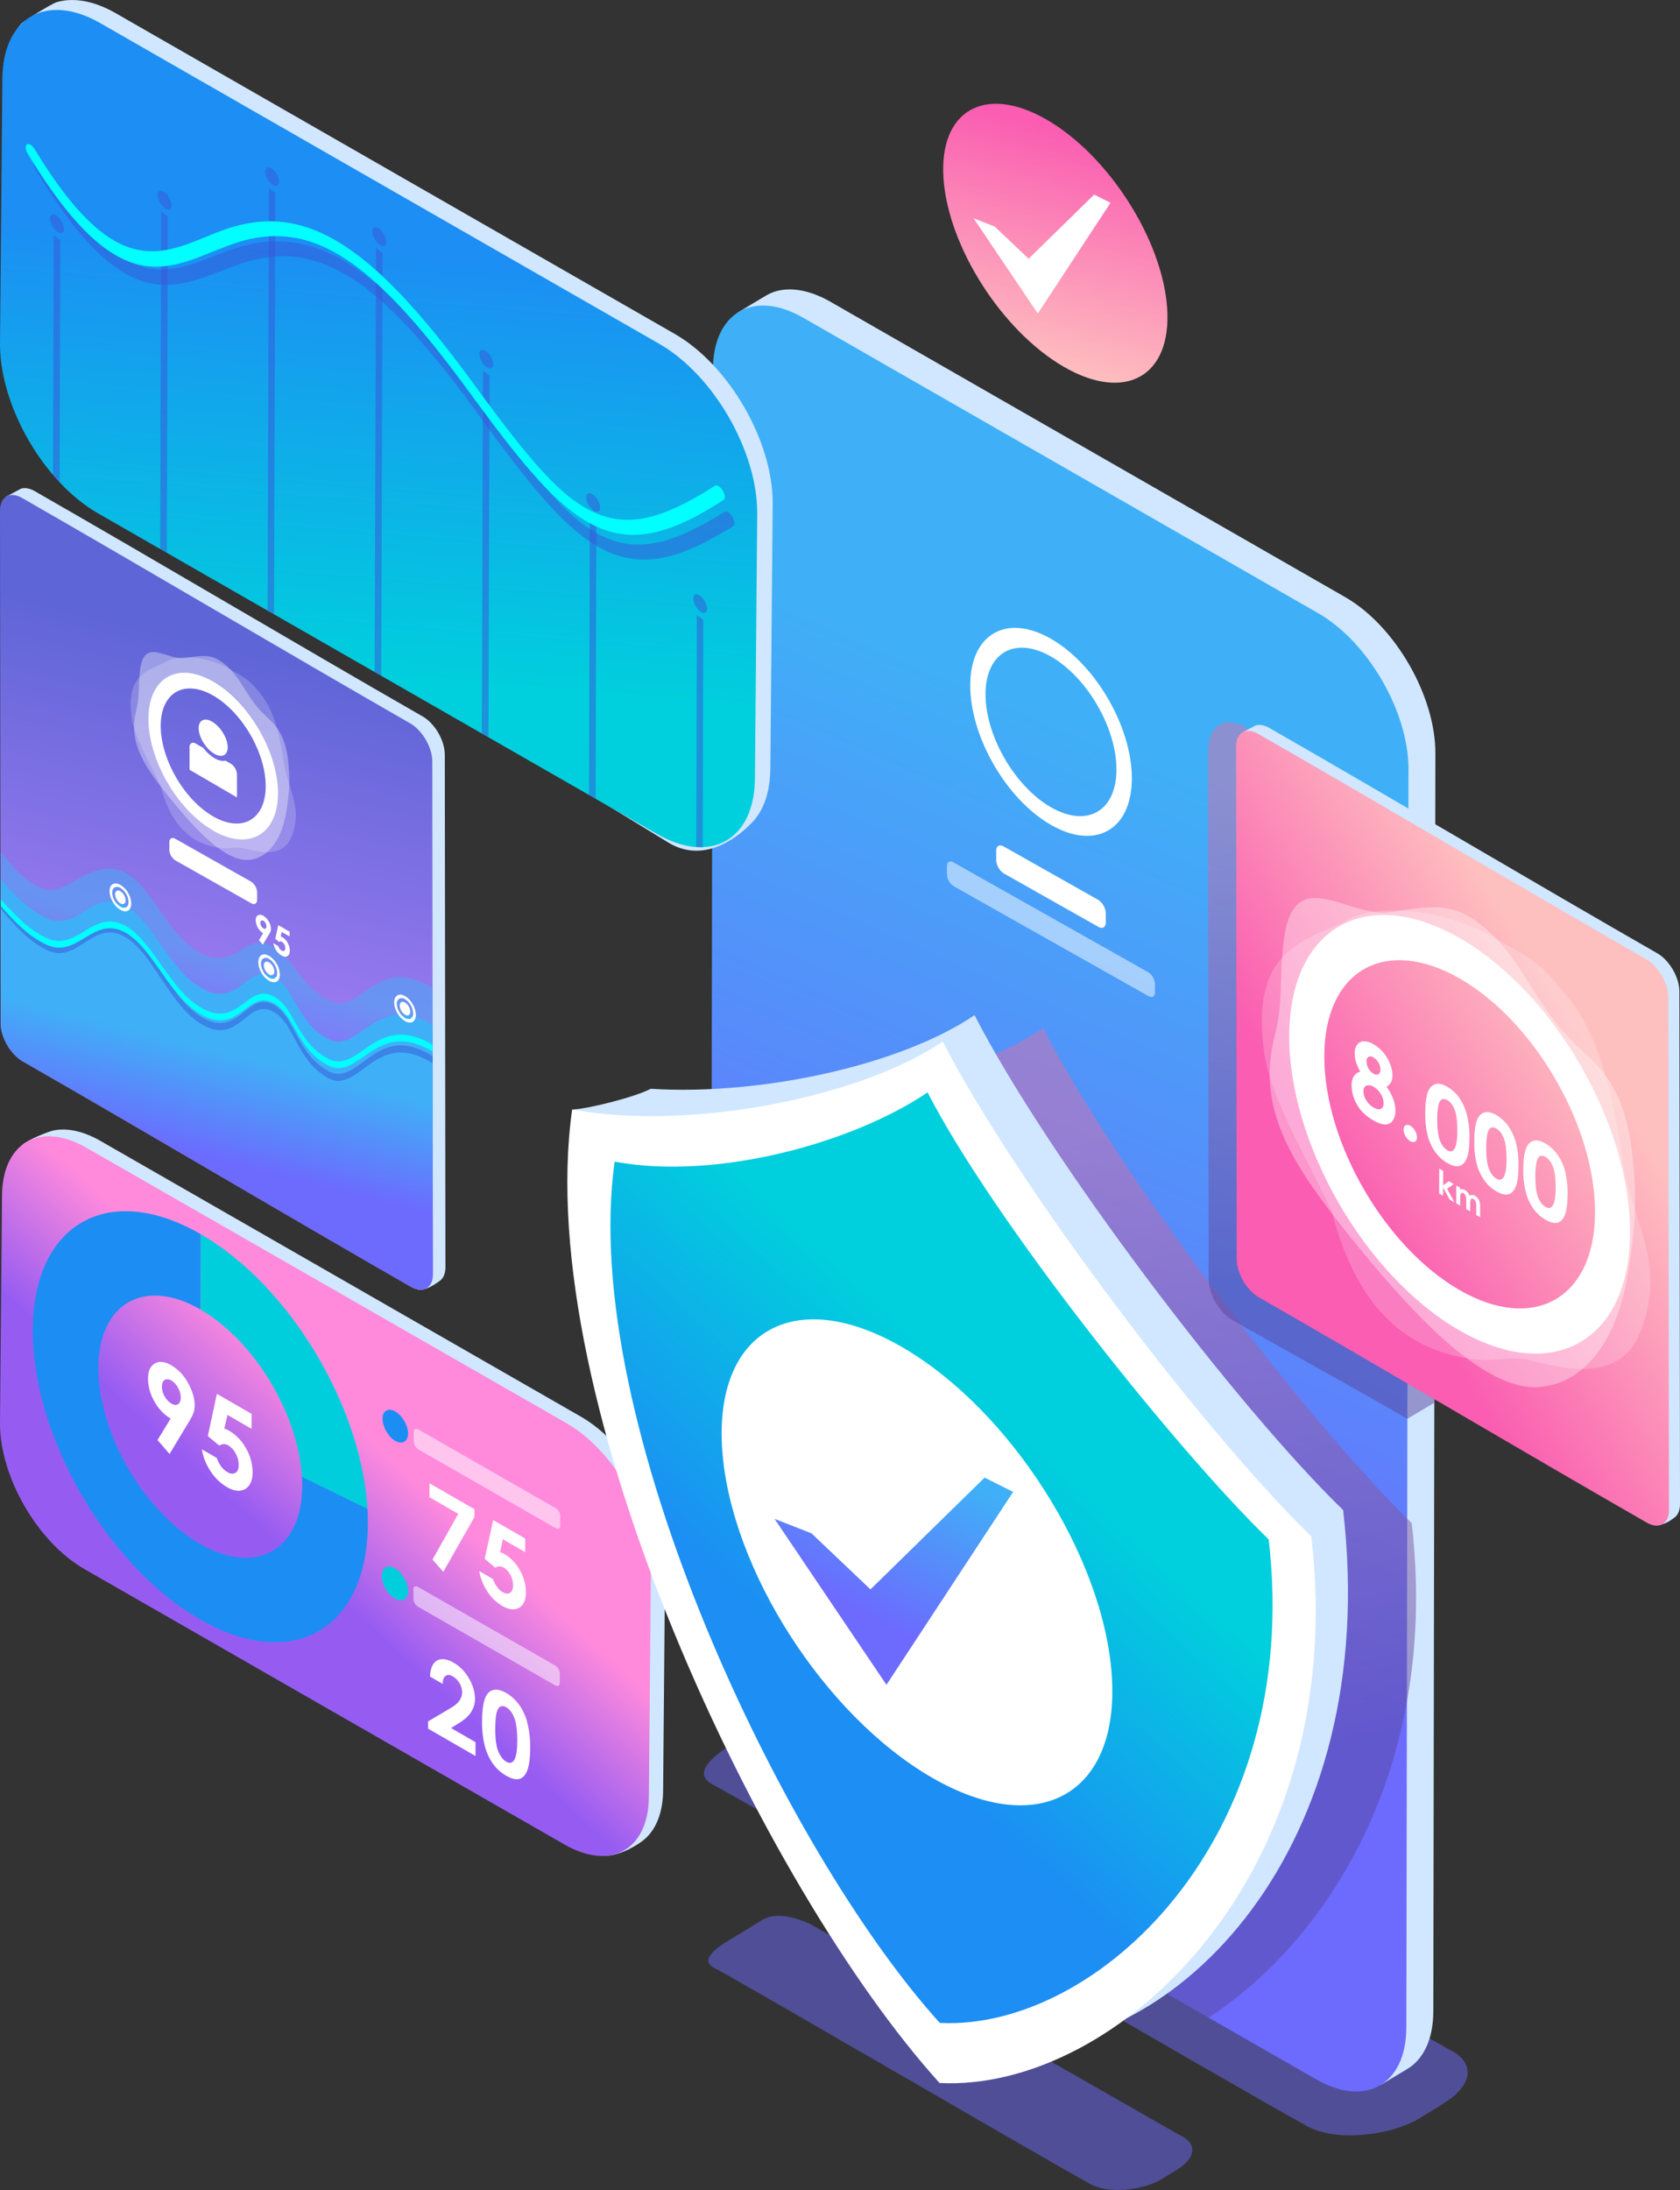 <svg xmlns="http://www.w3.org/2000/svg" xmlns:xlink="http://www.w3.org/1999/xlink" viewBox="0 0 1203.9 1568.94"><rect x="0" y="0" width="1203.9" height="1568.94" fill="#333333" stroke="none"/><defs><style>.cls-1{isolation:isolate;}.cls-2{fill:#6d6afd;}.cls-10,.cls-11,.cls-12,.cls-13,.cls-14,.cls-15,.cls-16,.cls-17,.cls-18,.cls-19,.cls-2,.cls-20,.cls-21,.cls-22,.cls-23,.cls-3,.cls-4,.cls-5,.cls-6,.cls-7,.cls-8,.cls-9{fill-rule:evenodd;}.cls-14,.cls-19,.cls-2,.cls-22,.cls-6,.cls-9{opacity:0.5;}.cls-3{fill:#d0e7ff;}.cls-4{fill:url(#linear-gradient);}.cls-12,.cls-13,.cls-5,.cls-6{fill:#fff;}.cls-7{fill:url(#linear-gradient-2);}.cls-8{fill:url(#linear-gradient-3);}.cls-9{fill:#3856d8;}.cls-10{fill:aqua;}.cls-11{fill:url(#linear-gradient-4);}.cls-12{opacity:0.2;}.cls-13{opacity:0.35;}.cls-14{fill:url(#linear-gradient-5);}.cls-15{fill:url(#linear-gradient-6);}.cls-16{fill:url(#linear-gradient-7);}.cls-17{fill:#1c8df3;}.cls-18{fill:#00cedc;}.cls-19,.cls-22{mix-blend-mode:multiply;}.cls-19{fill:url(#GradientFill_11);}.cls-20{fill:url(#linear-gradient-8);}.cls-21{fill:url(#linear-gradient-9);}.cls-22{fill:url(#GradientFill_11-2);}.cls-23{fill:url(#linear-gradient-10);}</style><linearGradient id="linear-gradient" x1="654.6" y1="1098.28" x2="887.47" y2="565.5" gradientUnits="userSpaceOnUse"><stop offset="0" stop-color="#6d6afe"/><stop offset="1" stop-color="#3fb0f7"/></linearGradient><linearGradient id="linear-gradient-2" x1="776.57" y1="97.96" x2="733.34" y2="260.33" gradientUnits="userSpaceOnUse"><stop offset="0" stop-color="#fa5db1"/><stop offset="1" stop-color="#febfbf"/></linearGradient><linearGradient id="linear-gradient-3" x1="281.55" y1="181.88" x2="256.91" y2="483.53" gradientUnits="userSpaceOnUse"><stop offset="0" stop-color="#1c8ef4"/><stop offset="1" stop-color="#00cfdd"/></linearGradient><linearGradient id="linear-gradient-4" x1="126.01" y1="758.36" x2="196.63" y2="469.33" gradientUnits="userSpaceOnUse"><stop offset="0" stop-color="#a77ef7"/><stop offset="1" stop-color="#5e65d6"/></linearGradient><linearGradient id="linear-gradient-5" x1="153.32" y1="733.69" x2="168.19" y2="687.01" xlink:href="#linear-gradient"/><linearGradient id="linear-gradient-6" x1="141.29" y1="828.83" x2="160.32" y2="752.88" xlink:href="#linear-gradient"/><linearGradient id="linear-gradient-7" x1="200.96" y1="1107.21" x2="268.17" y2="1033.5" gradientUnits="userSpaceOnUse"><stop offset="0" stop-color="#965cf2"/><stop offset="1" stop-color="#ff8adc"/></linearGradient><linearGradient id="GradientFill_11" x1="714.67" y1="820.06" x2="800" y2="1278.22" gradientUnits="userSpaceOnUse"><stop offset="0" stop-color="#d870ac"/><stop offset="1" stop-color="#58469c"/></linearGradient><linearGradient id="linear-gradient-8" x1="566.18" y1="1177.95" x2="716.55" y2="1014.77" xlink:href="#linear-gradient-3"/><linearGradient id="linear-gradient-9" x1="603.9" y1="1149.65" x2="658.43" y2="1043.73" xlink:href="#linear-gradient"/><linearGradient id="GradientFill_11-2" x1="920.98" y1="561.31" x2="949.47" y2="915.77" xlink:href="#GradientFill_11"/><linearGradient id="linear-gradient-10" x1="965.39" y1="855.06" x2="1136.47" y2="749.1" xlink:href="#linear-gradient-2"/></defs><title>01_predictive</title><g class="cls-1"><g id="Layer_2" data-name="Layer 2"><g id="Layer_1-2" data-name="Layer 1"><path class="cls-2" d="M1038.23,1468.17l-418.9-239.25c-15.55-7.1-38.39-13.81-53.64-4.52l-39,23.77c-7.85,4.78-33.66,20.65-16.4,30,50.79,27.62,375.29,217.22,426.86,245.27,9.75,5.31,24,7.22,39,6s30.4-5.27,42.24-12.58l15.58-9.61c11-6.8,17.12-14.22,17.71-21.34C1052.24,1479,1047.77,1472.53,1038.23,1468.17Z"/><path class="cls-3" d="M1027.13,1440.93c-.06,20.39-7.33,34.74-19,41.5l-18.44,11.09c-63.27-27-39.79-347.66-43.65-438.82L965.51,576.3c-16.34-28.54-79.18-53.46-64.52-111.75L715.54,377.73c-8.23-5.6-224.65-130.93-185.8-154.43,6.5-3.93,12.93-7.89,19.34-11.62,14.34-8.48,32.62-3.24,46,4.5h0l369,211.66c36.22,20.87,64.63,71.36,64.52,111.74Z"/><path class="cls-4" d="M510.88,264.77c.06-20,7-34.18,18.2-41.1,11.82-7.28,28.4-6.5,46.74,4.09l369,211.66c35.71,20.62,64.63,70.71,64.51,111.75l-1.54,901.34c-.12,41-29.23,57.63-64.94,37l-369-211.66c-35.76-20.65-64.63-70.71-64.52-111.75Z"/><path class="cls-5" d="M753,578.26c-25.92-15-46.86-51.23-46.77-81s21.16-41.79,47.07-26.83,46.86,51.23,46.77,81S778.9,593.23,753,578.26Zm0,12.62c32,18.47,58,3.63,58.09-33.11s-25.74-81.5-57.72-100-58-3.64-58.09,33.11S721,572.42,752.95,590.88Z"/><path class="cls-5" d="M713.9,609.46c0-3.44,2.44-4.79,5.44-3L787,644.67a12.16,12.16,0,0,1,5.4,9.45v6.8c0,3.44-2.45,4.78-5.44,3L719.3,625.7a12.15,12.15,0,0,1-5.4-9.45Z"/><path class="cls-6" d="M678.59,620.53c0-3,2.15-4.21,4.79-2.65,38.35,21.67,101.19,57,139.54,78.7a10.71,10.71,0,0,1,4.76,8.32v6c0,3-2.16,4.21-4.79,2.65-38.35-21.67-101.19-57-139.54-78.71a10.7,10.7,0,0,1-4.76-8.32Z"/><path class="cls-7" d="M762.38,262.8c-44.26-25.59-82.86-85.94-86.25-134.84s29.73-67.79,74-42.21,82.87,86,86.25,134.85S806.62,288.37,762.38,262.8Z"/><polygon class="cls-5" points="784.06 139.42 795.8 145.29 743.69 224.62 697.68 156.39 712.83 162.32 737.13 185.38 784.06 139.42"/><path class="cls-3" d="M12.76,49.79c.06-21.69-7-21.39,2.07-32.4C16.91,14.89,37.44,2.56,40.15,1.71,52.06-2,67,.26,83.24,9.63l400.48,229.7c38.76,22.38,70.14,76.73,70,121.28L552.06,550c-.05,17.32-4.86,30.63-13,39.11-12.79,13.33-35.6,28.67-59.29,15L81.11,360.5C42.3,338.09,11,283.76,11.09,239.22Z"/><path class="cls-8" d="M1.68,56.9C1.74,35.21,9.27,19.79,21.43,12.3c12.81-7.89,30.82-7.05,50.72,4.44l400.48,229.7c38.76,22.38,70.14,76.73,70,121.28L541,557.16c-.13,44.54-31.72,62.54-70.48,40.16L70,367.62C31.21,345.21-.12,290.88,0,246.34Z"/><path class="cls-9" d="M42.73,345.51l.47-173.42-4.7-3.55L38,340.27q2.3,2.69,4.7,5.24ZM40.89,154.73c-2.7-2-4.94-1.22-5,1.85s2.21,7.2,4.91,9.23,5,1.26,5-1.76-2.21-7.25-5-9.32ZM119.55,396l.71-240.81-4.74-3.57-.72,241.66,4.74,2.72ZM118,137.9c-2.74-2.07-5-1.25-5,1.82s2.21,7.21,5,9.28,4.89,1.18,4.9-1.84-2.21-7.25-4.86-9.25Zm78.35,302.18.94-301.76-4.61-3.48-.94,302.59,4.61,2.64ZM195,121c-2.74-2.07-4.89-1.19-4.9,1.94,0,3,2.12,7.08,4.86,9.15s4.94,1.22,5-1.75A13.12,13.12,0,0,0,195,121Zm78.2,363.17.95-302.88-4.7-3.54-1,303.72,4.7,2.69Zm-1.36-320.23c-2.7-2-4.94-1.21-5,1.86s2.21,7.2,4.91,9.24,5,1.25,5-1.77-2.2-7.26-4.95-9.33Zm78.19,364.3.78-259.18-4.74-3.58-.79,260,4.75,2.73Zm-1.58-276.51c-2.65-2-4.9-1.24-4.9,1.88,0,3,2.21,7.15,4.86,9.14s5,1.26,5-1.71c0-3.12-2.17-7.22-4.95-9.32Zm78.35,320.54.57-200.48-4.7-3.54-.57,201.33,4.7,2.7Zm-1.7-217.8c-2.74-2.07-5-1.25-5,1.82s2.22,7.2,5,9.27,4.94,1.21,5-1.8-2.21-7.25-4.91-9.29ZM503.58,606.9,504,444.12l-4.65-3.5-.45,166.21a44.8,44.8,0,0,0,4.66.08Zm-1.83-180c-2.7-2-4.89-1.23-4.9,1.79s2.17,7.22,4.86,9.25,5,1.25,5-1.81S504.5,428.93,501.75,426.86Z"/><path class="cls-9" d="M524.82,370.26a9.82,9.82,0,0,0-2.47-2.86c-1.15-.87-2.31-1.18-3.1-.72-7.06,4.42-13.56,8.14-19.7,11.23a140.25,140.25,0,0,1-17.19,7.53c-25.08,8.82-44.64,5.18-65.57-10.62-20.54-15.87-42.14-44.11-70.67-83.4-31.92-44-59-75.05-84.66-94.39q-5.69-4.28-11.27-7.8c-29-18.24-56.27-20.88-86.94-9.52-3.19,1.08-6.25,2.35-9.31,3.54-23.53,9.2-45.59,17.8-73.58-3.3-14.56-11-30.72-30-49.53-61.13A9.84,9.84,0,0,0,28.39,116c-1.16-.87-2.33-1.18-3.12-.67-1.32.9-1.09,3.91.56,6.64,21,34.82,38.9,55.92,54.92,68,30.17,22.74,53.68,13.5,78.8,3.7,3.13-1.13,6.18-2.32,9.31-3.46,29.24-10.88,55.07-8.52,82.22,8.53q5,3.18,10.16,7c24.19,18.24,50.19,48.09,81,90.54,29.6,40.68,52.06,70,74.36,87.28l1.28,1c22,16.63,43.3,20.76,70,11.44a147.43,147.43,0,0,0,17.64-7.66c6.19-3.22,12.82-7,19.88-11.41C526.78,376,526.55,373.15,524.82,370.26Z"/><path class="cls-10" d="M517.92,351.47a9.59,9.59,0,0,0-2.47-2.83c-1.15-.85-2.3-1.15-3.09-.68-7,4.54-13.53,8.37-19.66,11.55a141.63,141.63,0,0,1-17.16,7.8c-25,9.22-44.55,5.85-65.44-9.66-20.5-15.59-42.06-43.57-70.55-82.51-31.86-43.57-58.91-74.33-84.51-93.32q-5.67-4.21-11.25-7.65c-28.94-17.85-56.16-20.08-86.76-8.25-3.19,1.13-6.24,2.45-9.29,3.69-23.48,9.57-45.49,18.51-73.43-2.21-14.53-10.78-30.66-29.59-49.44-60.52a9.64,9.64,0,0,0-2.44-2.8c-1.16-.86-2.32-1.14-3.12-.62-1.32.93-1.09,3.94.56,6.64,21,34.58,38.84,55.45,54.83,67.31,30.11,22.34,53.58,12.73,78.64,2.53,3.12-1.18,6.17-2.42,9.29-3.61,29.18-11.34,55-9.36,82.05,7.32q5,3.11,10.15,6.91C279,208.49,304.94,238,335.71,280.1c29.55,40.32,52,69.4,74.23,86.34l1.27,1c22,16.33,43.22,20.16,69.83,10.42a148.91,148.91,0,0,0,17.61-7.94c6.18-3.32,12.8-7.2,19.84-11.73C519.88,357.24,519.64,354.34,517.92,351.47Z"/><path class="cls-3" d="M4.12,355.93,15,350.11c2.71-.9,6.14-.39,9.88,1.75C117.64,405,210.19,460.11,302.95,513.31c8.74,5,15.82,17.31,15.79,27.36l.46,367.15c0,4.57-1.49,7.9-3.92,9.69-2.92,2.16-12,8.6-16.82,5.84C205.71,870.16,118,808.61,25.24,755.42c-8.75-5.05-15.82-17.31-15.8-27.36Z"/><path class="cls-11" d="M0,365.84c0-10,7.15-14.12,15.9-9.06C108.64,410,201.2,465,294,518.24c8.74,5.05,15.82,17.31,15.79,27.36l.45,367.15c0,10-7.16,14.11-15.9,9.06C201.55,868.61,109,813.53,16.25,760.35,7.5,755.29.43,743,.45,733Z"/><path class="cls-5" d="M121.35,603.38c0-2.75,2-3.84,4.36-2.41l54.21,30.63a9.75,9.75,0,0,1,4.33,7.57v5.45c0,2.75-2,3.83-4.36,2.41L125.67,616.4a9.74,9.74,0,0,1-4.33-7.57Z"/><path class="cls-5" d="M152.67,584.83c-20.77-12-37.56-41.07-37.49-64.93s17-33.5,37.73-21.51,37.56,41.06,37.49,64.93-17,33.5-37.73,21.51Zm-16.86-49.61,0,16.21q17,9.9,34,19.84l0-16.52a9.71,9.71,0,0,0-4.4-7.62l-3.87-2.22c-2.1.55-4.78,0-7.76-1.69a28.44,28.44,0,0,1-8.07-7.39l-5.47-3.13a3.08,3.08,0,0,0-3.19-.28,3.12,3.12,0,0,0-1.24,2.8ZM153.55,540c5.74,3.32,10,.87,9.6-5.48S157.7,520.33,152,517s-10-.87-9.6,5.48,5.45,14.18,11.19,17.5Zm-.91,55c25.64,14.8,46.48,2.91,46.56-26.54s-20.63-65.33-46.26-80.13-46.48-2.92-46.56,26.54S127,580.14,152.64,594.95Z"/><path class="cls-12" d="M153.24,591.73c24.86,14.35,45.1,2.84,45.18-25.76s-20-63.4-44.89-77.75-45.14-2.87-45.22,25.73,20,63.42,44.93,77.79Zm50.7-42.47c2.61,16.15,13.66,30.41,4.38,51.38-7.25,15.86-27.85,8.12-34.86,6.87-4-.71-9.07.63-13.61.21-26.27-2.44-38.67-21-45.1-45.66-8-16.78-17.83-33.09-20.19-46.46-4.67-30.07,8.95-34.77,23.07-40.75,9.87-6.93,31.63-4.33,46.36,4.17,10.13,5.85,14.68,7,24.48,20.43S201.33,533.11,203.94,549.26Z"/><path class="cls-13" d="M152.38,592.34c24.86,14.35,45.1,2.84,45.18-25.76s-20-63.4-44.89-77.75-45.14-2.87-45.22,25.72,20,63.42,44.93,77.79Zm54.75-39.27c.62,9.45-.39,18.82-2,28.62-3,18.12-11.73,32.87-26.68,34.34-4.51.44-9.83-1-16-4.53-5.69-3.28-12.12-8.41-19.35-15.64-9.17-9.15-19.5-21.57-27.82-32.29-15-19.47-22.58-34.86-17.75-54.07,2.62-10.61,1.5-15.84,2.53-26.89.79-8.62,2.79-13.27,6.52-14.85,2.28-1,4.95-.73,8.9.3,4.68,1.21,9.36,3.23,14.18,3.49a15.06,15.06,0,0,0,4.77-.39c8-1.13,15-2.43,21.63,1.28,14.38,8.3,18.31,22.5,28.93,34.82,4.27,5,9.58,9.09,12.57,13C205,529.84,206.35,541,207.14,553.07Z"/><path class="cls-14" d="M308.23,706.75q.85.49,1.71,1l.17,136.39L.59,665.45v-55c7.54,9.43,14.85,18,23.6,23.09a34.67,34.67,0,0,0,9.39,3.79c14.32,3.27,32.36-21.87,53.83-13.22a28.51,28.51,0,0,1,3.36,1.66c9.35,5.4,16.71,16.3,24.47,27.46S131.12,675.73,142,682c.8.47,1.63.91,2.46,1.31,24.74,12.08,31.48-15.79,49.78-5.85l1.06.59c8.28,4.79,12.65,11.13,17.54,17.8s10.23,13.54,20.43,19.43q1.16.67,2.41,1.33C258.19,728.41,268.76,684,308.23,706.75Z"/><path class="cls-15" d="M308.93,733.72l1.05.62.22,178.41c0,10-7.16,14.11-15.9,9.06C201.55,868.61,109,813.53,16.25,760.35,8.21,755.7,1.59,745,.59,735.47V630.12c8.72,9.85,17.57,19.2,28,25.21A53.19,53.19,0,0,0,34,658.07c21.26,9.17,32-19.53,53.42-10.15a28.68,28.68,0,0,1,2.86,1.45c9.62,5.55,17.48,16.92,25.71,28.52s16.84,23.36,28,29.79q1,.6,2.11,1.14c24.74,12.5,31.09-17,48.17-10.06a21.24,21.24,0,0,1,2.53,1.24c7.13,4.12,11.07,11.95,15.86,20.25s10.4,17.1,20.88,23.16l1.31.73C257.29,756.09,268.8,710.56,308.93,733.72Z"/><path class="cls-9" d="M.66,646.13C5,651.35,9.4,656.44,14,661a80.89,80.89,0,0,0,14.6,11.83c.89.54,1.78,1.06,2.67,1.53s1.83,1,2.74,1.37c10.57,4.83,18.53-.28,26.51-5.41S76.64,660,87.44,665c.49.23,1,.47,1.42.71s1,.55,1.44.83c9.31,5.7,17,17.16,24.91,29l.83,1.24c4.11,6.13,8.33,12.33,12.89,17.83S138.43,725,144,728.39L145,729l1.06.59c13.74,7.36,21.8,1,29.18-4.9,5.91-4.69,11.39-9,19-5.77.46.2.89.41,1.3.62s.84.46,1.24.7c6.43,3.95,10.28,11.09,14.49,18.92l1.41,2.61A92.09,92.09,0,0,0,221,754.93a47.13,47.13,0,0,0,12.57,11.37l1.31.77c9.5,5.37,17.05-.2,25.64-6.53,11.71-8.63,25.34-18.68,48.49-4.5l1,.65v5.13l-1.07-.68c-23.1-14.15-36.71-4.11-48.4,4.5-8.61,6.35-16.18,11.92-25.73,6.53l-1.31-.77A47.23,47.23,0,0,1,220.9,760a92.43,92.43,0,0,1-8.32-13.22l-1.41-2.61c-4.19-7.79-8-14.9-14.41-18.82-.41-.25-.82-.48-1.23-.7s-.87-.43-1.29-.62c-7.57-3.27-13,1.07-18.91,5.74-7.4,5.88-15.49,12.31-29.26,4.92l-1.06-.58-1.05-.62c-5.57-3.41-10.52-8.26-15.1-13.78s-8.79-11.73-12.91-17.85l-.83-1.24c-7.93-11.86-15.57-23.29-24.85-29q-.72-.45-1.43-.83t-1.42-.72c-10.75-5-18.81.2-26.85,5.36s-16,10.26-26.58,5.41q-1.41-.65-2.74-1.37c-.91-.49-1.81-1-2.67-1.54a81,81,0,0,1-14.63-11.85c-4.6-4.58-9-9.68-13.36-14.91Z"/><path class="cls-10" d="M.66,644.34c4.35,4.92,8.74,9.72,13.34,14a80.25,80.25,0,0,0,14.6,11.15q1.33.77,2.67,1.45c.91.46,1.83.89,2.74,1.29,10.57,4.56,18.53-.26,26.51-5.1s16.12-9.77,26.92-5.05c.49.21,1,.44,1.42.67s1,.51,1.44.78c9.31,5.38,17,16.18,24.91,27.37l.83,1.17a209.29,209.29,0,0,0,12.89,16.8,61.55,61.55,0,0,0,15.06,13l1.05.58,1.06.55c13.74,6.94,21.8.91,29.18-4.62,5.91-4.43,11.39-8.53,19-5.44.46.19.89.38,1.3.59s.84.43,1.24.65c6.43,3.72,10.28,10.46,14.49,17.84l1.41,2.46a86.08,86.08,0,0,0,8.28,12.4,46.2,46.2,0,0,0,12.57,10.71l1.31.73c9.5,5.06,17.05-.19,25.64-6.15,11.71-8.13,25.34-17.6,48.49-4.24l1,.6v4.84l-1.06-.63c-23.1-13.33-36.71-3.88-48.4,4.24-8.61,6-16.18,11.24-25.73,6.15l-1.31-.72a46.31,46.31,0,0,1-12.61-10.75,86.51,86.51,0,0,1-8.32-12.46l-1.41-2.46c-4.19-7.34-8-14-14.41-17.74-.41-.23-.82-.45-1.23-.65s-.87-.41-1.29-.59c-7.57-3.08-13,1-18.91,5.42-7.4,5.54-15.49,11.6-29.26,4.64l-1.06-.56-1.05-.58a61.72,61.72,0,0,1-15.1-13,208.77,208.77,0,0,1-12.91-16.82l-.83-1.17c-7.93-11.18-15.57-22-24.85-27.32-.48-.28-1-.54-1.43-.78s-1-.47-1.42-.67c-10.75-4.69-18.81.19-26.85,5.06s-16,9.67-26.58,5.1c-.94-.41-1.86-.84-2.74-1.29s-1.81-.95-2.67-1.45a80.24,80.24,0,0,1-14.63-11.17c-4.6-4.31-9-9.12-13.36-14.06Z"/><path class="cls-5" d="M90.41,650c1.08-.65,1.7-1.88,1.71-3.73a11.82,11.82,0,0,0-1.68-5.77,12.63,12.63,0,0,0-4.09-4.34,4.39,4.39,0,0,0-4.18-.43c-1.08.62-1.73,1.94-1.73,3.8a11.62,11.62,0,0,0,1.7,5.7,11.93,11.93,0,0,0,4.17,4.35,4.14,4.14,0,0,0,4.1.42Zm-4.07-11.45A8.19,8.19,0,0,1,90,645c0,2.39-1.63,3.4-3.71,2.2a8.24,8.24,0,0,1-3.8-6.54c0-2.4,1.66-3.42,3.82-2.17Zm5.47,1.21a15.5,15.5,0,0,1,2.24,7.62c0,2.39-.87,4.21-2.27,5s-3.39.64-5.48-.57a16.38,16.38,0,0,1-5.56-5.81,15.61,15.61,0,0,1-2.21-7.57c0-2.51.84-4.23,2.25-5s3.42-.68,5.58.56A15.65,15.65,0,0,1,91.82,639.72Z"/><path class="cls-5" d="M192.84,689.43a8.3,8.3,0,0,1,3.77,6.52c0,2.39-1.7,3.36-3.79,2.16a8.3,8.3,0,0,1-3.77-6.52c0-2.39,1.71-3.36,3.79-2.16Zm4.07,11.41a4.06,4.06,0,0,0,1.7-3.73,11.86,11.86,0,0,0-1.68-5.77,12.12,12.12,0,0,0-4.09-4.34,4.14,4.14,0,0,0-4.1-.39c-1.08.62-1.7,2-1.71,3.82a11.77,11.77,0,0,0,1.69,5.69,11.28,11.28,0,0,0,4.09,4.31c1.62.94,3.09,1.08,4.1.42Zm1.43-10.22a15.32,15.32,0,0,0-5.49-5.82c-2.16-1.25-4.1-1.41-5.5-.52s-2.24,2.54-2.25,5a16.11,16.11,0,0,0,2.21,7.57,15.77,15.77,0,0,0,5.49,5.77c2.16,1.25,4.1,1.38,5.5.58s2.25-2.6,2.25-5A15.79,15.79,0,0,0,198.35,690.63Z"/><path class="cls-5" d="M206.16,675.49a11.51,11.51,0,0,1,1.53,5.6c0,1.89-.62,3.2-1.78,3.89s-2.48.51-4.17-.47a11.3,11.3,0,0,1-3.8-3.63,12.83,12.83,0,0,1-2.07-5.18l3.48,2a6.21,6.21,0,0,0,1.08,2,4.89,4.89,0,0,0,1.39,1.26c.77.44,1.38.51,1.85.16s.78-.87.79-1.83a5.27,5.27,0,0,0-.71-2.64,4.5,4.5,0,0,0-1.69-1.88,2.06,2.06,0,0,0-1.08-.34,1.75,1.75,0,0,0-1,.38l-2.7-2.27,2.12-9.79,8.11,4.69v3.44l-5.64-3.25-.72,3.25.54.2.54.22a11,11,0,0,1,3.95,4.14Zm-15.85-10.3a1.72,1.72,0,0,0,.65-1.49,5,5,0,0,0-.63-2.32,4.4,4.4,0,0,0-1.54-1.68,1.35,1.35,0,0,0-1.55-.1,1.65,1.65,0,0,0-.69,1.55,4.93,4.93,0,0,0,.61,2.22,4.6,4.6,0,0,0,1.62,1.75c.64.37,1.18.4,1.55.08Zm-1.59-9.08a11,11,0,0,1,3.94,4.14,10.81,10.81,0,0,1,1.53,5.23,5,5,0,0,1-.25,1.64,9.77,9.77,0,0,1-1.17,2.26l-4.42,7.41-2.79-3.22,3-5a10.89,10.89,0,0,1-3.78-4,11.24,11.24,0,0,1-1.53-5.43c0-1.69.54-2.87,1.62-3.41A3.6,3.6,0,0,1,188.72,656.11Z"/><path class="cls-5" d="M290.27,718.24a8.34,8.34,0,0,1,3.77,6.54c0,2.4-1.71,3.37-3.79,2.17a8.38,8.38,0,0,1-3.79-6.54c0-2.39,1.73-3.38,3.81-2.17Zm4.07,11.44c1.08-.64,1.7-1.87,1.7-3.73a11.65,11.65,0,0,0-1.68-5.77,12,12,0,0,0-4.09-4.34,4.12,4.12,0,0,0-4.1-.39,4,4,0,0,0-1.81,3.76,12,12,0,0,0,1.78,5.74,11.35,11.35,0,0,0,4.1,4.31c1.61.93,3.09,1.08,4.1.41Zm1.41-10.23a15.17,15.17,0,0,0-5.46-5.81c-2.16-1.25-4.1-1.4-5.51-.52s-2.31,2.47-2.32,5a16,16,0,0,0,2.29,7.62,15.74,15.74,0,0,0,5.49,5.77c2.16,1.25,4.1,1.38,5.48.57s2.27-2.59,2.28-5A15.63,15.63,0,0,0,295.75,719.45Z"/><path class="cls-3" d="M11.63,852c.05-18.65-4-22.78,4.39-31.75,3.23-3.45,18.76-9.67,22.27-10.38,9.68-2,21.36.36,33.92,7.61L416.45,1015c33.31,19.24,60.29,66,60.18,104.25L475.2,1282c0,16-4.8,28-12.74,35.14-6,5.46-19.86,12.76-28.93,12.23-7.58-.44-10.07-7.74-18.91-12.85L70.38,1119.12c-33.36-19.26-60.3-66-60.19-104.25Z"/><path class="cls-16" d="M1.44,856.83c.05-18.65,6.52-31.9,17-38.34,11-6.78,26.49-6.06,43.6,3.82l344.24,197.45c33.31,19.24,60.29,66,60.18,104.25L465,1286.83c-.11,38.29-27.26,53.76-60.58,34.52L60.19,1123.91c-33.36-19.26-60.3-66-60.19-104.25Z"/><path class="cls-17" d="M143.88,884.17l-.15,54c-40.29-23.27-73.12-4.6-73.25,41.81s32.48,102.79,72.77,126.05,73.21,4.65,73.34-41.69c0-2.07-.08-4.24-.21-6.42l46.95,23c.18,3.48.27,7.06.26,10.54-.21,76.19-54.19,106.84-120.49,68.56S23.26,1029.09,23.48,952.9,77.57,845.89,143.88,884.17Z"/><path class="cls-5" d="M176.28,1037.52a34.88,34.88,0,0,1,4.73,17.2c0,6-1.84,9.93-5.3,12s-7.95,1.61-12.91-1.26A35.35,35.35,0,0,1,151,1054.13a40.16,40.16,0,0,1-6.35-15.84l10.67,6.16a23.49,23.49,0,0,0,3.21,6.19,15.77,15.77,0,0,0,4.48,4c2.23,1.29,4.06,1.42,5.68.5s2.37-2.86,2.37-5.64a16.49,16.49,0,0,0-2.24-8.3,14.34,14.34,0,0,0-5.25-5.74,6.73,6.73,0,0,0-3.26-.91,7.09,7.09,0,0,0-3.17,1.07l-8.22-6.82,6.51-30.26,24.85,14.35,0,10.74-17.25-10-2.29,9.88a12.13,12.13,0,0,1,1.84.62,11.81,11.81,0,0,1,1.65.84,32.8,32.8,0,0,1,12,12.56ZM127.59,1006c1.29-.89,1.91-2.38,1.92-4.72a13.41,13.41,0,0,0-2-7.14,12.69,12.69,0,0,0-4.64-5.12c-1.84-1.06-3.48-1.2-4.81-.44s-2,2.46-2,4.79a14,14,0,0,0,1.92,7,13.83,13.83,0,0,0,5,5.22c1.8,1,3.45,1.17,4.68.36Zm-4.83-27.9a32.61,32.61,0,0,1,12,12.66c3.15,5.68,4.75,11,4.74,15.9a22.2,22.2,0,0,1-.73,5.33,44.5,44.5,0,0,1-3.48,6.75l-13.79,22.91-8.62-10,9.4-15.38a32,32,0,0,1-11.56-12.17,33,33,0,0,1-4.64-16.55c0-5.37,1.64-8.89,4.91-10.75S118.08,975.38,122.76,978.08Z"/><path class="cls-18" d="M143.88,884.17C207.22,920.74,259,1006.93,263.34,1081l-46.95-23c-2.71-45.16-34.07-97.48-72.66-119.75Z"/><path class="cls-5" d="M368.2,1261.36c1.58-2.23,2.46-6.89,2.48-14.2s-.71-12.89-2.13-16.52-3.35-6.14-5.61-7.44a4.86,4.86,0,0,0-4.19-.71c-1.22.49-2.18,2-2.84,4.41s-.94,6.33-1,11.83c0,7.1.71,12.48,2.19,16s3.38,6,5.69,7.36,4,1,5.36-.77Zm-39.4-26.85-5.54,3.47,17.5,10.11,0,9.91-34-19.61v-5.16l15.21-9q5.5-3.14,7.34-6a10.93,10.93,0,0,0,1.89-6,13.94,13.94,0,0,0-6.73-11.3c-2-1.19-3.66-1.26-5.06-.36s-2.06,2.81-2.19,5.75l-9.06-5.23c.28-6,2-9.83,5.09-11.5s7-1.2,11.81,1.56a29,29,0,0,1,7.84,6.68,35.36,35.36,0,0,1,5.51,9.41,28,28,0,0,1,2,9.58,18,18,0,0,1-2.56,9.3c-1.68,2.93-4.69,5.71-9.1,8.42Zm49-.66a70.11,70.11,0,0,1,2.12,18.57c0,7.51-.81,12.91-2.22,16.27s-3.38,5.27-5.82,5.8-5.45-.24-9.19-2.4a30.1,30.1,0,0,1-9.26-8.26,39.14,39.14,0,0,1-5.86-12.45,66.23,66.23,0,0,1-2.09-18.31c0-10.35,1.45-16.95,4.25-20.09,3.11-3.27,7.42-3.34,13-.15a30.38,30.38,0,0,1,9.17,8.31A39.38,39.38,0,0,1,377.83,1233.84Z"/><path class="cls-5" d="M307.77,1072.64l0-10L340,1081.22l0,5.56-22.31,39.28-7.75-8.78,18.46-32.75-20.6-11.89Zm64.72,52.21a32,32,0,0,1,4.39,15.91c0,5.46-1.63,9.18-4.91,11.05s-7.24,1.43-11.9-1.26a31.64,31.64,0,0,1-10.75-10.31,37.41,37.41,0,0,1-5.88-14.72l9.84,5.68a17.29,17.29,0,0,0,3,5.73,13.06,13.06,0,0,0,4,3.71c2.05,1.18,3.84,1.36,5.24.43s2.18-2.61,2.19-5.31a15.72,15.72,0,0,0-1.94-7.49,13.59,13.59,0,0,0-4.87-5.27,6,6,0,0,0-3-.88,5.52,5.52,0,0,0-3,1l-7.57-6.42,6.09-27.72,22.92,13.23,0,9.77-16-9.23-2,9.32a7.1,7.1,0,0,1,1.58.47,12.17,12.17,0,0,1,1.61.83A30.17,30.17,0,0,1,372.49,1124.84Z"/><path class="cls-6" d="M398,1193.26a6.93,6.93,0,0,1,3.17,5.52l0,6.86c0,2-1.41,2.85-3.19,1.82L299.41,1151a6.94,6.94,0,0,1-3.17-5.49l0-6.87c0-2,1.44-2.86,3.19-1.85Z"/><path class="cls-6" d="M398.31,1080.51a7.11,7.11,0,0,1,3.17,5.59l0,6.8c0,2-1.41,3-3.19,1.92l-98.59-56.49a7.12,7.12,0,0,1-3.17-5.59l0-6.8c0-2,1.44-2.93,3.19-1.92Z"/><path class="cls-17" d="M283.21,1011.17c5.11,2.94,9.24,10,9.22,15.74,0,5.86-4.18,8.23-9.28,5.29-4.95-2.86-9-10-9-15.85C274.16,1010.65,278.26,1008.32,283.21,1011.17Z"/><path class="cls-18" d="M282.95,1123.5c5.25,3,9.5,10.39,9.49,16.37s-4.3,8.29-9.55,5.26c-5.09-2.95-9.29-10.1-9.27-16.13S277.85,1120.56,282.95,1123.5Z"/><path class="cls-19" d="M747.5,736.56c53.41,103.81,188.12,280.81,264.13,354.54,19.62,168.92-55.5,295.32-145.67,354.52L743.7,1376C617.42,1236.43,452.41,995,481.9,785.24,564.3,800.56,687,777.57,747.5,736.56Z"/><path class="cls-2" d="M845.84,1529.87,580.4,1378.26c-9.85-4.5-24.33-8.75-34-2.86l-24.72,15.06c-5,3-21.33,13.09-10.39,19,32.18,17.5,237.81,137.64,270.49,155.42,6.18,3.36,15.22,4.58,24.71,3.79s19.26-3.34,26.77-8l9.88-6.09c7-4.31,10.85-9,11.22-13.52S851.89,1532.63,845.84,1529.87Z"/><path class="cls-3" d="M698.36,727.27c53.4,103.8,188.11,280.81,264.12,354.53,28.23,243.11-120.53,391.81-247.24,385.28C589,1327.53,381.4,1004.62,410.89,794.83c11.51-.72,43.47-8.67,55.49-14.82C545.72,785,645.61,763,698.36,727.27Z"/><path class="cls-5" d="M675.58,746.15C729,850,863.69,1027,939.71,1100.69c28.23,243.1-139.72,398.09-266.42,391.57C547,1352.7,380.49,1004.62,410,794.83,492.39,810.15,615,787.16,675.58,746.15Z"/><path class="cls-20" d="M664.69,782.59c47.25,91.83,177.19,255,244.46,320.25,25,215.06-123.63,352.15-235.69,346.37-111.72-123.4-259-431.37-233-617C513.42,845.79,611.15,818.87,664.69,782.59Z"/><path class="cls-5" d="M667.8,1273.49c-77.09-44.56-144.36-149.68-150.25-234.88s51.79-118.12,128.88-73.54S790.8,1114.82,796.69,1200,744.87,1318,667.8,1273.49Z"/><polygon class="cls-21" points="705.57 1058.56 726.02 1068.79 635.24 1207 555.07 1088.14 581.5 1098.47 623.79 1138.65 705.57 1058.56"/><path class="cls-22" d="M892.33,520.72l66.43,33.83,69.79,306.25-.63,144.1-19.47,11.57c-34.23-20-91.24-51.24-125.5-70.89-9.33-5.38-16.85-18.44-16.82-29.14l-.47-377C865.63,521.4,875.25,512,892.33,520.72Z"/><path class="cls-3" d="M890.14,524.82l9.59-5.07c2.71-.9,6.14-.39,9.88,1.75,92.74,53.19,185.3,108.26,278.05,161.46,8.74,5.05,15.82,17.31,15.79,27.36l.46,367.15c0,4.57-1.49,7.9-3.92,9.69-2.92,2.16-8.94,6.84-13.71,4.08-92.75-53.2-183.59-113-276.32-166.18-8.75-5.05-15.82-17.31-15.8-27.36Z"/><path class="cls-23" d="M885.79,534.85c0-10,7.15-14.12,15.9-9.06C994.44,579,1087,634,1179.75,687.25c8.74,5.05,15.82,17.31,15.79,27.36l.46,367.15c0,10-7.16,14.11-15.9,9.06-92.75-53.2-185.32-108.27-278.05-161.46-8.75-5.05-15.82-17.31-15.8-27.36Z"/><path class="cls-12" d="M1044.48,936.52c58.48,33.76,106.12,6.68,106.31-60.61S1103.65,726.74,1045.17,693,939,686.22,938.76,753.5s47.16,149.21,105.71,183Zm119.28-99.92c6.14,38,32.15,71.55,10.3,120.89-17.05,37.32-65.53,19.1-82,16.17-9.44-1.68-21.33,1.48-32,.49-61.8-5.75-91-49.52-106.12-107.43-18.84-39.49-41.95-77.85-47.5-109.32-11-70.75,21-81.81,54.27-95.87,23.24-16.3,74.42-10.2,109.08,9.82,23.84,13.76,34.53,16.39,57.58,48.07S1157.61,798.6,1163.75,836.59Z"/><path class="cls-13" d="M1042.45,937.93c58.48,33.76,106.12,6.68,106.31-60.61s-47.14-149.17-105.62-182.94-106.21-6.76-106.4,60.52,47.16,149.21,105.71,183Zm128.82-92.38c1.46,22.24-.92,44.26-4.75,67.32-7.11,42.62-27.59,77.34-62.77,80.79-10.62,1-23.13-2.25-37.71-10.67-13.38-7.73-28.52-19.79-45.54-36.8-21.58-21.52-45.88-50.76-65.44-76-35.39-45.82-53.13-82-41.77-127.22,6.16-25,3.53-37.26,6-63.27,1.85-20.27,6.56-31.22,15.35-34.94,5.37-2.31,11.64-1.71,20.95.71,11,2.85,22,7.59,33.37,8.22a35.5,35.5,0,0,0,11.23-.92c18.89-2.65,35.18-5.71,50.89,3,33.84,19.53,43.09,52.93,68.06,81.93,10,11.69,22.54,21.38,29.59,30.47C1166.27,790.9,1169.42,817.26,1171.27,845.55Z"/><path class="cls-5" d="M1045.72,924.1c53.51,30.89,97.13,6.09,97.3-55.48s-43.16-136.54-96.67-167.44S949.13,695,949,756.58s43.18,136.58,96.76,167.52Zm.71-251.83c67.39,38.91,121.9,133.32,121.68,210.84S1113,991.92,1045.63,953s-122-133.4-121.77-210.92S979,633.32,1046.43,672.27Z"/><path class="cls-5" d="M1112.52,863.9c1.49-2,2.26-6.37,2.28-13,0-6.82-.65-11.9-2-15.21s-3.05-5.61-5.2-6.85a4.87,4.87,0,0,0-3.87-.69c-1.11.44-1.94,1.78-2.54,4.07a47.44,47.44,0,0,0-.93,10.91c0,6.5.65,11.41,2,14.72s3.12,5.57,5.27,6.81,3.73,1,5-.73ZM980.59,757.16c-.9.51-1.35,1.69-1.35,3.31a10.81,10.81,0,0,0,5,8.75c1.41.82,2.62.92,3.57.35s1.42-1.65,1.43-3.44a9.69,9.69,0,0,0-1.4-4.82,9.94,9.94,0,0,0-3.69-3.76c-1.41-.82-2.59-1-3.49-.39Zm8.89,37.16c1.35-.58,2-1.9,2-4a12.38,12.38,0,0,0-2.06-6.67,14.89,14.89,0,0,0-5-5.05c-2.07-1.2-3.8-1.4-5.21-.87s-2.15,2-2.16,4a12.34,12.34,0,0,0,2,6.46,14.56,14.56,0,0,0,5.27,5.24c2.14,1.24,3.91,1.58,5.19,1Zm4.13-15.73a37.72,37.72,0,0,1,4.74,8.54,24.94,24.94,0,0,1,1.61,8.63,12,12,0,0,1-2,7.14,6.13,6.13,0,0,1-5.27,2.68c-2.17,0-5-.89-8.39-2.86a33,33,0,0,1-8.69-6.89,28.8,28.8,0,0,1-5.1-8.5,25.38,25.38,0,0,1-1.91-9.65,12.15,12.15,0,0,1,1.5-6.56,7.63,7.63,0,0,1,4.68-3.37,34,34,0,0,1-3-6.79,20.67,20.67,0,0,1-1-6.23,10.59,10.59,0,0,1,1.74-6.31,6,6,0,0,1,4.82-2.43,13.72,13.72,0,0,1,7.07,2.19,26.3,26.3,0,0,1,7,5.92,29.63,29.63,0,0,1,4.72,8.09,21.59,21.59,0,0,1,1.7,8.33,11.09,11.09,0,0,1-.91,4.68,9.42,9.42,0,0,1-3.29,3.39Zm17,27.87a9.21,9.21,0,0,1,3.41,3.59,9.1,9.1,0,0,1,1.38,4.7,3.31,3.31,0,0,1-1.4,3.13,3.41,3.41,0,0,1-3.42-.35,9.4,9.4,0,0,1-3.34-3.55,9.29,9.29,0,0,1-1.4-4.74c0-1.52.45-2.64,1.43-3.08s2-.47,3.35.31Zm31.46,16.78c1.49-2,2.26-6.37,2.28-13,0-6.82-.65-11.9-1.89-15.17s-3.12-5.65-5.2-6.85a4.62,4.62,0,0,0-3.87-.69c-1.11.44-1.92,1.8-2.54,4.07a47.79,47.79,0,0,0-.9,10.92q0,9.75,2,14.72c1.31,3.22,3.1,5.56,5.24,6.8s3.72,1,4.91-.77Zm3.46-36.95A35.56,35.56,0,0,1,1051,798a61.86,61.86,0,0,1,2,17.1c0,6.9-.69,11.8-2,14.87s-3.13,4.86-5.37,5.36-5-.18-8.4-2.11a27.71,27.71,0,0,1-8.52-7.66,35.36,35.36,0,0,1-5.47-11.43,61.59,61.59,0,0,1-1.89-16.82c0-9.56,1.32-15.73,3.92-18.48,2.84-3.08,6.76-3.2,11.83-.28a27.55,27.55,0,0,1,8.52,7.74Zm31.79,57.3c1.49-2,2.26-6.37,2.28-13,0-6.82-.65-11.9-2-15.21s-3.05-5.61-5.2-6.85a4.75,4.75,0,0,0-3.87-.69c-1.11.44-1.94,1.78-2.54,4.07a47.28,47.28,0,0,0-.93,10.91q0,9.75,2,14.73c1.31,3.23,3.1,5.56,5.24,6.8s3.72,1,5-.73Zm3.39-37a36.9,36.9,0,0,1,5.54,11.74,64.42,64.42,0,0,1,1.89,17.06c0,6.9-.69,11.8-2,14.87s-3.13,4.86-5.37,5.36-5-.14-8.39-2.11a27.66,27.66,0,0,1-8.52-7.66,35.33,35.33,0,0,1-5.47-11.43,61.68,61.68,0,0,1-1.89-16.82c0-9.56,1.32-15.73,3.92-18.48,2.82-3.09,6.76-3.2,11.89-.24a27.55,27.55,0,0,1,8.45,7.7Zm40.72,32.05a65.25,65.25,0,0,1,1.89,17.06c0,6.9-.72,11.79-2,14.87s-3.06,4.9-5.3,5.4-5-.18-8.47-2.15a27.64,27.64,0,0,1-8.52-7.66,34.7,34.7,0,0,1-5.4-11.39,59.17,59.17,0,0,1-2-16.86c0-9.56,1.3-15.75,3.92-18.48,2.82-3.09,6.76-3.2,11.9-.24a27.47,27.47,0,0,1,8.45,7.7A37.28,37.28,0,0,1,1121.45,838.65Z"/><path class="cls-5" d="M1060.27,860.91a11.71,11.71,0,0,1,.42,3.58l0,7.5-2.8-1.62,0-6.47a7.06,7.06,0,0,0-.51-3.2A3.5,3.5,0,0,0,1056,859a1.72,1.72,0,0,0-1.34-.26,1.22,1.22,0,0,0-.81.81,6.47,6.47,0,0,0-.31,2.56l0,5.71-2.83-1.63,0-6.15a12.29,12.29,0,0,0-.2-2.67,4.08,4.08,0,0,0-.68-1.5,3.28,3.28,0,0,0-1-1,1.53,1.53,0,0,0-1.32-.25,1.21,1.21,0,0,0-.83.88,6.65,6.65,0,0,0-.31,2.56v5.63l-2.81-1.62,0-12.78,2.8,1.62v1.44a2.91,2.91,0,0,1,1.58-.44,5.07,5.07,0,0,1,1.91.67,6.14,6.14,0,0,1,1.93,1.71,6.83,6.83,0,0,1,1.34,2.48,2.08,2.08,0,0,1,1.72-.71,3.42,3.42,0,0,1,2.08.6,7.25,7.25,0,0,1,2.14,1.83,7.7,7.7,0,0,1,1.27,2.44Zm-18.49-12.63-4.82,3.34,5.4,9.79-3.49-2-4.74-8.63,0,5.88-2.83-1.63.05-17.82,2.83,1.63,0,10.31,4.09-2.93Z"/></g></g></g></svg>